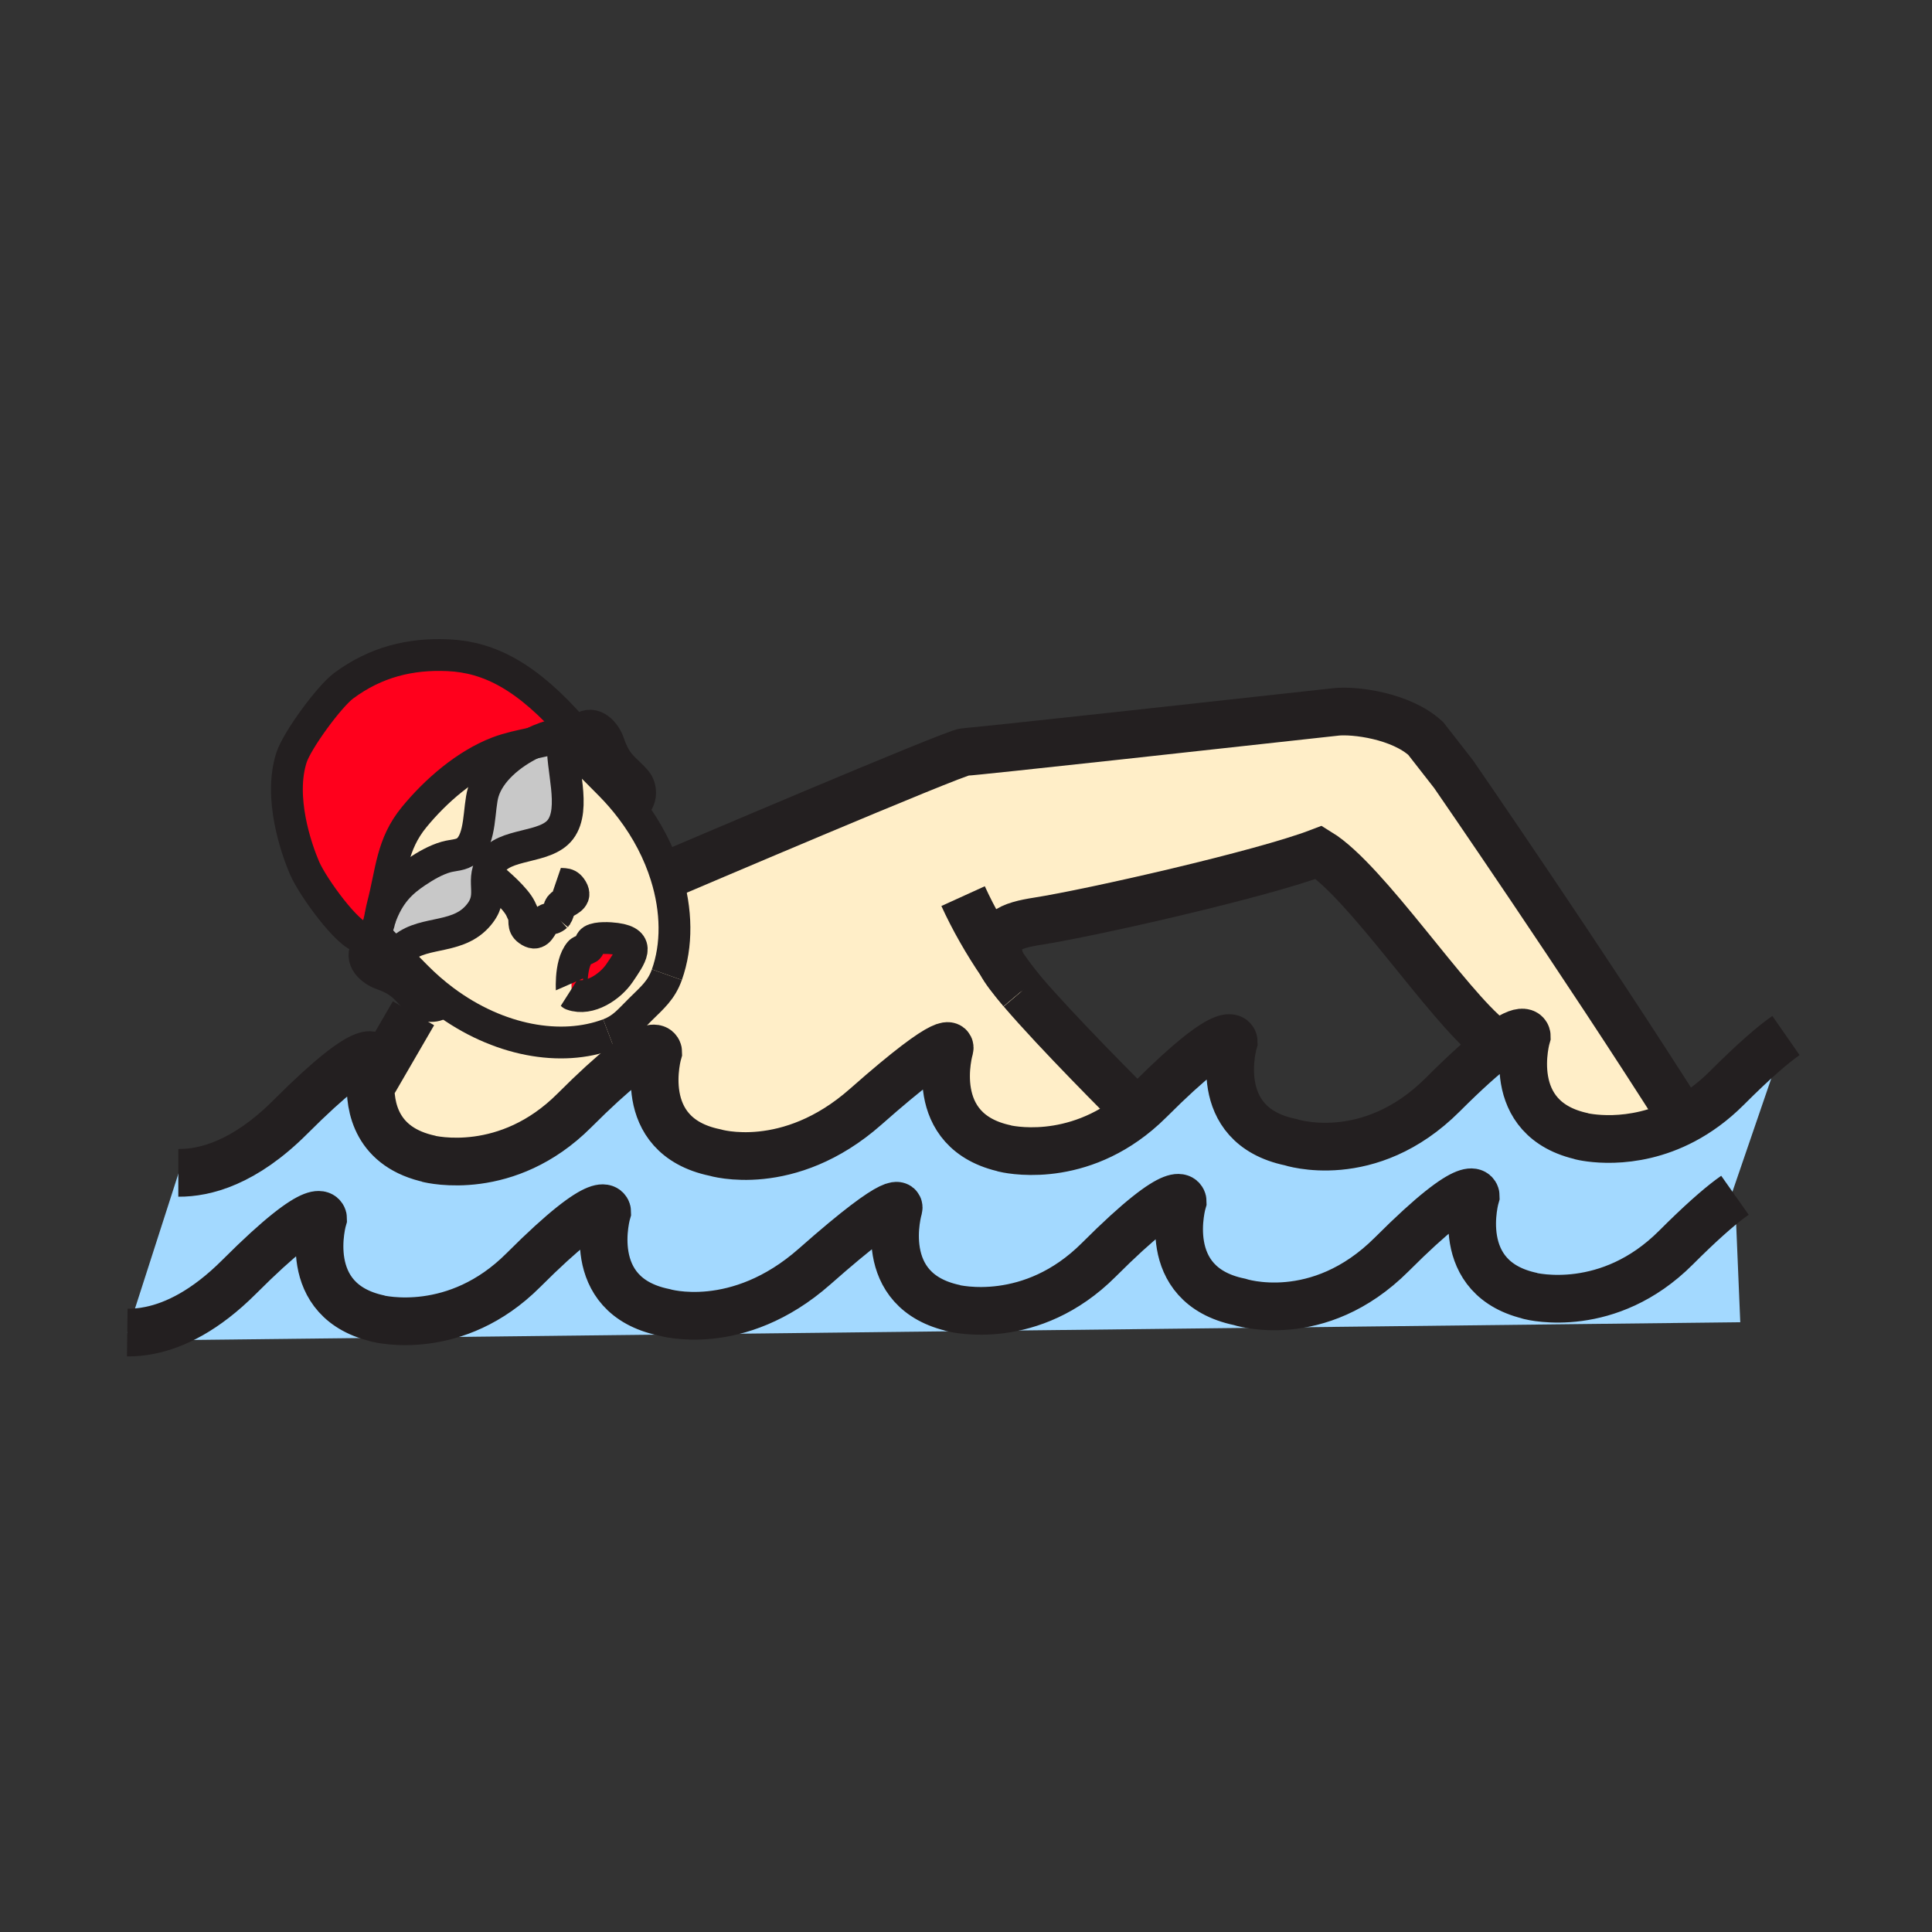 <?xml version="1.0" encoding="iso-8859-1"?>
<!-- Generator: Adobe Illustrator 12.0.1, SVG Export Plug-In . SVG Version: 6.00 Build 51448)  -->
<!DOCTYPE svg PUBLIC "-//W3C//DTD SVG 1.1//EN" "http://www.w3.org/Graphics/SVG/1.1/DTD/svg11.dtd">
<svg  version="1.1" id="Layer_1" xmlns="http://www.w3.org/2000/svg" xmlns:xlink="http://www.w3.org/1999/xlink" width="850.394" height="850.394"
	 viewBox="0 0 850.394 850.394" style="overflow:visible;enable-background:new 0 0 850.394 850.394;" xml:space="preserve">
<rect x="0" y="0" width="850.394" height="850.394" fill="#333333" stroke="none"/>
<g id="XMLID_1_">
	<g>
		<path style="fill:#C8C8C8;" d="M173.16,419.63c-2.36-2.4-4.77-4.84-6.82-6.95c-0.64-0.66-1.25-1.28-1.8-1.86
			c1.45-1.53,2.15-3.91,2.69-6.47c3.94-11.22,9.63-16.23,16.09-20.56c3.95-2.65,8.53-5.31,13.05-6.58c3.18-0.9,6.73-0.68,9.33-2.9
			c6.16-5.24,4.89-18.57,7.02-25.63c2.75-9.13,11.85-16.81,21.55-21.52c6.04-1.28,10.94-2.35,11.51-4.14
			c0.13-0.03,0.26-0.06,0.39-0.09c0.87,0.86,1.84,1.82,2.86,2.84l-1.18,0.67c-1.05,10.91,5.91,29.34-1.17,38.67
			c-6.63,8.72-24.96,5.7-30.43,15.04c-5.02,8.57,2.17,14.34-6.39,23.54c-9.63,10.33-25.31,5.59-33.99,15.21L173.16,419.63z"/>
		<path style="fill:#FFEEC8;" d="M440.84,424.21c1.15,2.43,4.41,6.68,8.87,11.91c0.021,0.03,0.05,0.06,0.07,0.09
			c15.55,18.21,45.43,48.07,50.64,53.21c-27.97,23.37-57.189,16.39-58.8,15.97l1.28,0.23c-35.88-7.5-24.9-44.19-24.9-44.19
			s2.22-8.88-36.95,25.71c-34.03,30.051-66.41,20.15-66.41,20.15c-35.89-7.5-24.91-44.18-24.91-44.18s0-11.25-36.95,25.71
			c-29.53,29.529-62.74,21.609-64.47,21.16l1.28,0.229c-23.95-5.01-27.02-23.01-26.41-34.44l1.51,0.07L182,446l3.06-4.58
			c2.16,1.48,6.82,2.53,10.37-0.96c23.84,17.79,51.66,22.65,72.54,14.74c6.25-2.37,8.94-6,13.91-10.891
			c5.37-5.3,9.22-8.479,11.65-15.29c4.58-12.839,4.48-28.26-0.41-43.76l1.46-0.46c0,0,126.13-53.83,130.14-53.83
			c3.32,0,121.5-13.01,163.07-17.59l0.2-0.03c8.2-0.9,28.67,1.69,39.55,11.69l12.21,15.64c0,0,57.16,82.78,101.29,152.44
			c-23.2,12.26-44.03,7.28-45.39,6.93l1.29,0.23c-35.891-7.5-24.91-44.19-24.91-44.19s0-5.81-13.69,4.63l-2.25-3.29
			c-19.05-15-54.81-69.55-75.52-82.27c-24.9,9.54-99.98,26.57-123.71,30.3c-11.771,1.85-21.021,4.58-16.311,18.07
			C440.62,423.74,440.72,423.96,440.84,424.21z"/>
		<path style="fill:#FF001C;" d="M167.23,404.35c-0.54,2.56-1.24,4.94-2.69,6.47c-1.15,1.22-2.79,1.89-5.21,1.67
			c-5.96-0.54-21.63-21.93-25.29-30.46c-3.72-8.66-11.42-31.08-5.71-48.65c2.43-7.49,16.56-26.81,22.95-31.55
			c14.13-10.48,29.39-14.17,45.94-13.43c18.24,0.83,34.83,9.36,55.31,32.77l2.26,1.17c-0.97,2.21-1.71,5.82-2.25,6.92
			c-1.21-1.21-2.39-2.39-3.51-3.49c-1.02-1.02-1.99-1.98-2.86-2.84c-0.11-0.11-0.22-0.22-0.33-0.33c-0.04-0.87-1.03-1.9-3.26-3.18
			c0.77,0.74,1.9,1.85,3.26,3.18c0.01,0.14-0.01,0.28-0.06,0.42c-3.69,0.84-7.65,2.25-11.51,4.14c-4.85,1.03-10.43,2.19-15.09,3.98
			c-14.18,5.44-27.44,17.02-36.87,28.51c-9.94,12.11-9.92,23.85-13.9,39.08C167.94,400.52,167.63,402.48,167.23,404.35z"/>
		<path style="fill:#A3D9FF;" d="M188.31,509.98c1.73,0.449,34.94,8.369,64.47-21.16c36.95-36.96,36.95-25.71,36.95-25.71
			s-10.98,36.68,24.91,44.18c0,0,32.38,9.9,66.41-20.15c39.17-34.59,36.95-25.71,36.95-25.71s-10.98,36.69,24.9,44.19l-1.28-0.23
			c1.61,0.42,30.83,7.4,58.8-15.97c1.9-1.59,3.79-3.31,5.67-5.189c36.96-36.961,36.96-25.711,36.96-25.711s-10.99,36.69,24.9,44.19
			c0,0,34.64,11.58,67.13-20.91c10.41-10.41,17.88-16.99,23.26-21.08c13.69-10.439,13.69-4.63,13.69-4.63s-10.98,36.69,24.91,44.19
			l-1.29-0.23c1.359,0.351,22.189,5.33,45.39-6.93c6.3-3.33,12.77-7.92,19.08-14.23c12.31-12.319,20.52-19.279,26-23.09
			l-24.64,71.88c-5.421,4.061-13.051,10.73-23.83,21.511c-29.62,29.619-62.92,21.569-64.471,21.17l1.29,0.22
			c-35.88-7.5-24.899-44.18-24.899-44.18s-0.011-11.261-36.95,25.699c-32.49,32.5-67.13,20.91-67.13,20.91
			c-35.891-7.5-24.91-44.18-24.91-44.18s0-11.25-36.95,25.7C454,584.16,420.69,576.1,419.14,575.7l1.3,0.22
			c-35.89-7.5-24.9-44.18-24.9-44.18s2.22-8.891-36.96,25.71c-34.03,30.05-66.41,20.149-66.41,20.149
			c-35.88-7.5-24.9-44.189-24.9-44.189s0-11.24-36.96,25.71c-29.62,29.62-62.92,21.57-64.47,21.17l1.29,0.22
			c-35.89-7.5-24.91-44.18-24.91-44.18s0-11.25-36.95,25.7c-14.93,14.939-28.33,21.26-39.01,23.479c-3.77,0.79-7.2,1.07-10.24,1.03
			l22.62-70.3c11.62,0.09,28.97-4.391,49.1-24.51c36.95-36.961,36.95-25.711,36.95-25.711s-1.21,4.061-1.51,9.75
			c-0.61,11.431,2.46,29.431,26.41,34.44L188.31,509.98z"/>
		<path style="fill:#A3D9FF;" d="M165.84,580.29c1.55,0.4,34.85,8.45,64.47-21.17c36.96-36.95,36.96-25.71,36.96-25.71
			s-10.98,36.689,24.9,44.189c0,0,32.38,9.9,66.41-20.149c39.18-34.601,36.96-25.71,36.96-25.71s-10.99,36.68,24.9,44.18l-1.3-0.22
			c1.55,0.399,34.86,8.46,64.49-21.17c36.95-36.95,36.95-25.7,36.95-25.7s-10.98,36.68,24.91,44.18c0,0,34.64,11.59,67.13-20.91
			c36.939-36.96,36.95-25.699,36.95-25.699s-10.98,36.68,24.899,44.18l-1.29-0.22c1.551,0.399,34.851,8.449,64.471-21.17
			c10.779-10.78,18.409-17.45,23.83-21.511c0.77-0.569,1.5-1.09,2.18-1.569L766,582l-699.69,8l-0.05-4.49
			c10.68-2.22,24.08-8.54,39.01-23.479c36.95-36.95,36.95-25.7,36.95-25.7s-10.98,36.68,24.91,44.18L165.84,580.29z"/>
		<path style="fill:#FFEEC8;" d="M195.43,440.46c-4.23-3.15-8.33-6.71-12.25-10.68c-1.65-1.67-5.77-5.82-10.02-10.15l2.71-0.73
			c8.68-9.62,24.36-4.88,33.99-15.21c8.56-9.2,1.37-14.97,6.39-23.54c5.47-9.34,23.8-6.32,30.43-15.04
			c7.08-9.33,0.12-27.76,1.17-38.67l1.18-0.67c1.12,1.1,2.3,2.28,3.51,3.49v0.01c6.52,6.49,13.9,13.91,16.11,16.16
			c3.34,3.39,6.38,6.9,9.12,10.52c7.12,9.35,12.23,19.35,15.35,29.31c4.89,15.5,4.99,30.92,0.41,43.76
			c-2.43,6.811-6.28,9.99-11.65,15.29c-4.97,4.891-7.66,8.521-13.91,10.891C247.09,463.11,219.27,458.25,195.43,440.46z
			 M244.88,403.2c-0.04,0.07-0.09,0.13-0.14,0.2l0.39-0.44C245.04,403.04,244.96,403.12,244.88,403.2z M272.7,428.29
			c4.84-7.21,9.86-13.55-1.6-15.1c-2.71-0.37-8.15-0.67-10.4,0.7c-1.11,0.67-1.25,3.01-1.87,3.42c-0.64,0.42-3.12,1.23-3.56,1.74
			c-4.8,5.62-3.48,18.73-3.48,18.73C259.48,440.58,268.71,434.21,272.7,428.29z"/>
		<path style="fill:#FF001C;" d="M271.1,413.19c11.46,1.55,6.44,7.89,1.6,15.1c-3.99,5.92-13.22,12.29-20.91,9.49
			c0,0-1.32-13.11,3.48-18.73c0.44-0.51,2.92-1.32,3.56-1.74c0.62-0.41,0.76-2.75,1.87-3.42
			C262.95,412.52,268.39,412.82,271.1,413.19z"/>
		<path style="fill:#FFEEC8;" d="M234.27,327.16c-9.7,4.71-18.8,12.39-21.55,21.52c-2.13,7.06-0.86,20.39-7.02,25.63
			c-2.6,2.22-6.15,2-9.33,2.9c-4.52,1.27-9.1,3.93-13.05,6.58c-6.46,4.33-12.15,9.34-16.09,20.56c0.4-1.87,0.71-3.83,1.18-5.62
			c3.98-15.23,3.96-26.97,13.9-39.08c9.43-11.49,22.69-23.07,36.87-28.51C223.84,329.35,229.42,328.19,234.27,327.16z"/>
	</g>
	<g>
		<path style="fill:none;stroke:#231F20;stroke-width:21;" d="M449.71,436.12c-4.46-5.23-7.72-9.48-8.87-11.91
			c-0.12-0.25-0.22-0.47-0.29-0.68c-4.71-13.49,4.54-16.22,16.311-18.07c23.729-3.73,98.81-20.76,123.71-30.3
			c20.71,12.72,56.47,67.27,75.52,82.27"/>
		<path style="fill:none;stroke:#231F20;stroke-width:21;" d="M500.42,489.42c-5.21-5.14-35.09-35-50.64-53.21"/>
		<path style="fill:none;stroke:#231F20;stroke-width:14;" d="M162.3,408.48c0.6,0.64,1.36,1.43,2.24,2.34
			c0.55,0.58,1.16,1.2,1.8,1.86c2.05,2.11,4.46,4.55,6.82,6.95c4.25,4.33,8.37,8.48,10.02,10.15c3.92,3.97,8.02,7.529,12.25,10.68
			c23.84,17.79,51.66,22.65,72.54,14.74"/>
		<path style="fill:none;stroke:#231F20;stroke-width:14;" d="M165.73,413.28c-1.45,0.68-2.8,1.73-3.91,3.25
			c-4.23,5.76,2.02,10.74,6.18,12.19c10.11,3.54,11.06,7.57,16.64,12.38c0.13,0.11,0.27,0.221,0.42,0.32
			c2.16,1.48,6.82,2.53,10.37-0.96c0.44-0.43,0.86-0.93,1.25-1.5"/>
		<path style="fill:none;stroke:#231F20;stroke-width:14;" d="M252.54,329.26c0.54-1.1,1.28-4.71,2.25-6.92
			c0.33-0.73,0.68-1.31,1.06-1.58c5.82-4.15,10.71,2.16,12.1,6.33c3.41,10.16,7.43,11.17,12.16,16.82c1.8,2.14,3.34,8.23-2.28,12"/>
		<path style="fill:none;stroke:#231F20;stroke-width:14;" d="M293.53,429.02c-2.43,6.811-6.28,9.99-11.65,15.29
			c-4.97,4.891-7.66,8.521-13.91,10.891"/>
		<path style="fill:none;stroke:#231F20;stroke-width:14;" d="M242.58,319.42c0.77,0.74,1.9,1.85,3.26,3.18
			c0.11,0.11,0.22,0.22,0.33,0.33c0.87,0.86,1.84,1.82,2.86,2.84c1.12,1.1,2.3,2.28,3.51,3.49v0.01
			c6.52,6.49,13.9,13.91,16.11,16.16c3.34,3.39,6.38,6.9,9.12,10.52c7.12,9.35,12.23,19.35,15.35,29.31
			c4.89,15.5,4.99,30.92,0.41,43.76"/>
		<path style="fill:none;stroke:#231F20;stroke-width:14;" d="M244.88,403.2c1.93-2.76,0.13-3.73,3.25-5.61
			c2.68-1.6,6.04-2.8,3.24-6.71c-1.92-2.7-3.98-1.28-6.76-2.23"/>
		<path style="fill:none;stroke:#231F20;stroke-width:14;" d="M244.88,403.2c0.08-0.08,0.16-0.16,0.25-0.24l-0.39,0.44
			C244.79,403.33,244.84,403.27,244.88,403.2z"/>
		<path style="fill:none;stroke:#231F20;stroke-width:14;" d="M214.51,384.88c5.01,3.98,12.41,10.55,14.61,15.01l1.27,2.74
			c0.92,2.79-0.53,4.83,2.14,6.79c3.87,2.85,5.1-0.48,6.75-3.14c1.9-3.07,3.06-0.79,5.6-3.08"/>
		<path style="fill:none;stroke:#231F20;stroke-width:14;" d="M255.27,419.05c0.44-0.51,2.92-1.32,3.56-1.74
			c0.62-0.41,0.76-2.75,1.87-3.42c2.25-1.37,7.69-1.07,10.4-0.7c11.46,1.55,6.44,7.89,1.6,15.1c-3.99,5.92-13.22,12.29-20.91,9.49
			C251.79,437.78,250.47,424.67,255.27,419.05z"/>
		<path style="fill:none;stroke:#231F20;stroke-width:14;" d="M252.53,321.17c-20.48-23.41-37.07-31.94-55.31-32.77
			c-16.55-0.74-31.81,2.95-45.94,13.43c-6.39,4.74-20.52,24.06-22.95,31.55c-5.71,17.57,1.99,39.99,5.71,48.65
			c3.66,8.53,19.33,29.92,25.29,30.46c2.42,0.22,4.06-0.45,5.21-1.67c1.45-1.53,2.15-3.91,2.69-6.47c0.4-1.87,0.71-3.83,1.18-5.62
			c3.98-15.23,3.96-26.97,13.9-39.08c9.43-11.49,22.69-23.07,36.87-28.51c4.66-1.79,10.24-2.95,15.09-3.98
			c6.04-1.28,10.94-2.35,11.51-4.14c0.05-0.14,0.07-0.28,0.06-0.42c-0.04-0.87-1.03-1.9-3.26-3.18"/>
		<path style="fill:none;stroke:#231F20;stroke-width:14;" d="M246.17,322.93c-0.13,0.03-0.26,0.06-0.39,0.09
			c-3.69,0.84-7.65,2.25-11.51,4.14c-9.7,4.71-18.8,12.39-21.55,21.52c-2.13,7.06-0.86,20.39-7.02,25.63c-2.6,2.22-6.15,2-9.33,2.9
			c-4.52,1.27-9.1,3.93-13.05,6.58c-6.46,4.33-12.15,9.34-16.09,20.56c-0.01,0.03-0.02,0.05-0.03,0.08"/>
		<path style="fill:none;stroke:#231F20;stroke-width:14;" d="M175.87,418.9c8.68-9.62,24.36-4.88,33.99-15.21
			c8.56-9.2,1.37-14.97,6.39-23.54c5.47-9.34,23.8-6.32,30.43-15.04c7.08-9.33,0.12-27.76,1.17-38.67"/>
		<path style="fill:none;stroke:#231F20;stroke-width:21;" d="M78.49,516.24c0.05,0,0.1,0,0.15,0c11.62,0.09,28.97-4.391,49.1-24.51
			c36.95-36.961,36.95-25.711,36.95-25.711s-1.21,4.061-1.51,9.75c-0.61,11.431,2.46,29.431,26.41,34.44c0,0-1.28-0.229-1.35-0.24
			l0.07,0.011c1.73,0.449,34.94,8.369,64.47-21.16c36.95-36.96,36.95-25.71,36.95-25.71s-10.98,36.68,24.91,44.18
			c0,0,32.38,9.9,66.41-20.15c39.17-34.59,36.95-25.71,36.95-25.71s-10.98,36.69,24.9,44.19c0,0-1.28-0.23-1.351-0.24l0.07,0.01
			c1.61,0.42,30.83,7.4,58.8-15.97c1.9-1.59,3.79-3.31,5.67-5.189c36.96-36.961,36.96-25.711,36.96-25.711s-10.99,36.69,24.9,44.19
			c0,0,34.64,11.58,67.13-20.91c10.41-10.41,17.88-16.99,23.26-21.08c13.69-10.439,13.69-4.63,13.69-4.63s-10.98,36.69,24.91,44.19
			c0,0-1.29-0.23-1.36-0.24l0.07,0.01c1.359,0.351,22.189,5.33,45.39-6.93c6.3-3.33,12.77-7.92,19.08-14.23
			c12.31-12.319,20.52-19.279,26-23.09"/>
		<path style="fill:none;stroke:#231F20;stroke-width:21;" d="M56.02,586.54c3.04,0.04,6.47-0.24,10.24-1.03
			c10.68-2.22,24.08-8.54,39.01-23.479c36.95-36.95,36.95-25.7,36.95-25.7s-10.98,36.68,24.91,44.18l-1.29-0.22c0,0-0.06-0.01,0,0
			c1.55,0.4,34.85,8.45,64.47-21.17c36.96-36.95,36.96-25.71,36.96-25.71s-10.98,36.689,24.9,44.189c0,0,32.38,9.9,66.41-20.149
			c39.18-34.601,36.96-25.71,36.96-25.71s-10.99,36.68,24.9,44.18l-1.3-0.22c0,0-0.06-0.01,0,0c1.55,0.399,34.86,8.46,64.49-21.17
			c36.95-36.95,36.95-25.7,36.95-25.7s-10.98,36.68,24.91,44.18c0,0,34.64,11.59,67.13-20.91
			c36.939-36.96,36.95-25.699,36.95-25.699s-10.98,36.68,24.899,44.18l-1.29-0.22c0,0-0.06-0.011,0,0
			c1.551,0.399,34.851,8.449,64.471-21.17c10.779-10.78,18.409-17.45,23.83-21.511c0.77-0.569,1.5-1.09,2.18-1.569"/>
		<line style="fill:none;stroke:#231F20;stroke-width:21;" x1="182" y1="446" x2="164.69" y2="475.84"/>
		<path style="fill:none;stroke:#231F20;stroke-width:21;" d="M294.58,384.8c0,0,126.13-53.83,130.14-53.83
			c3.32,0,121.5-13.01,163.07-17.59l0.2-0.03c8.2-0.9,28.67,1.69,39.55,11.69l12.21,15.64c0,0,57.16,82.78,101.29,152.44
			c0.26,0.42,0.52,0.83,0.78,1.24"/>
		<path style="fill:none;stroke:#231F20;stroke-width:21;" d="M423.92,394.44c4.44,9.76,10.37,20.2,16.92,29.77
			c2.86,4.18,5.851,8.2,8.87,11.91c0.021,0.03,0.05,0.06,0.07,0.09"/>
	</g>
</g>
<rect style="fill:none;" width="850.394" height="850.394"/>
</svg>
